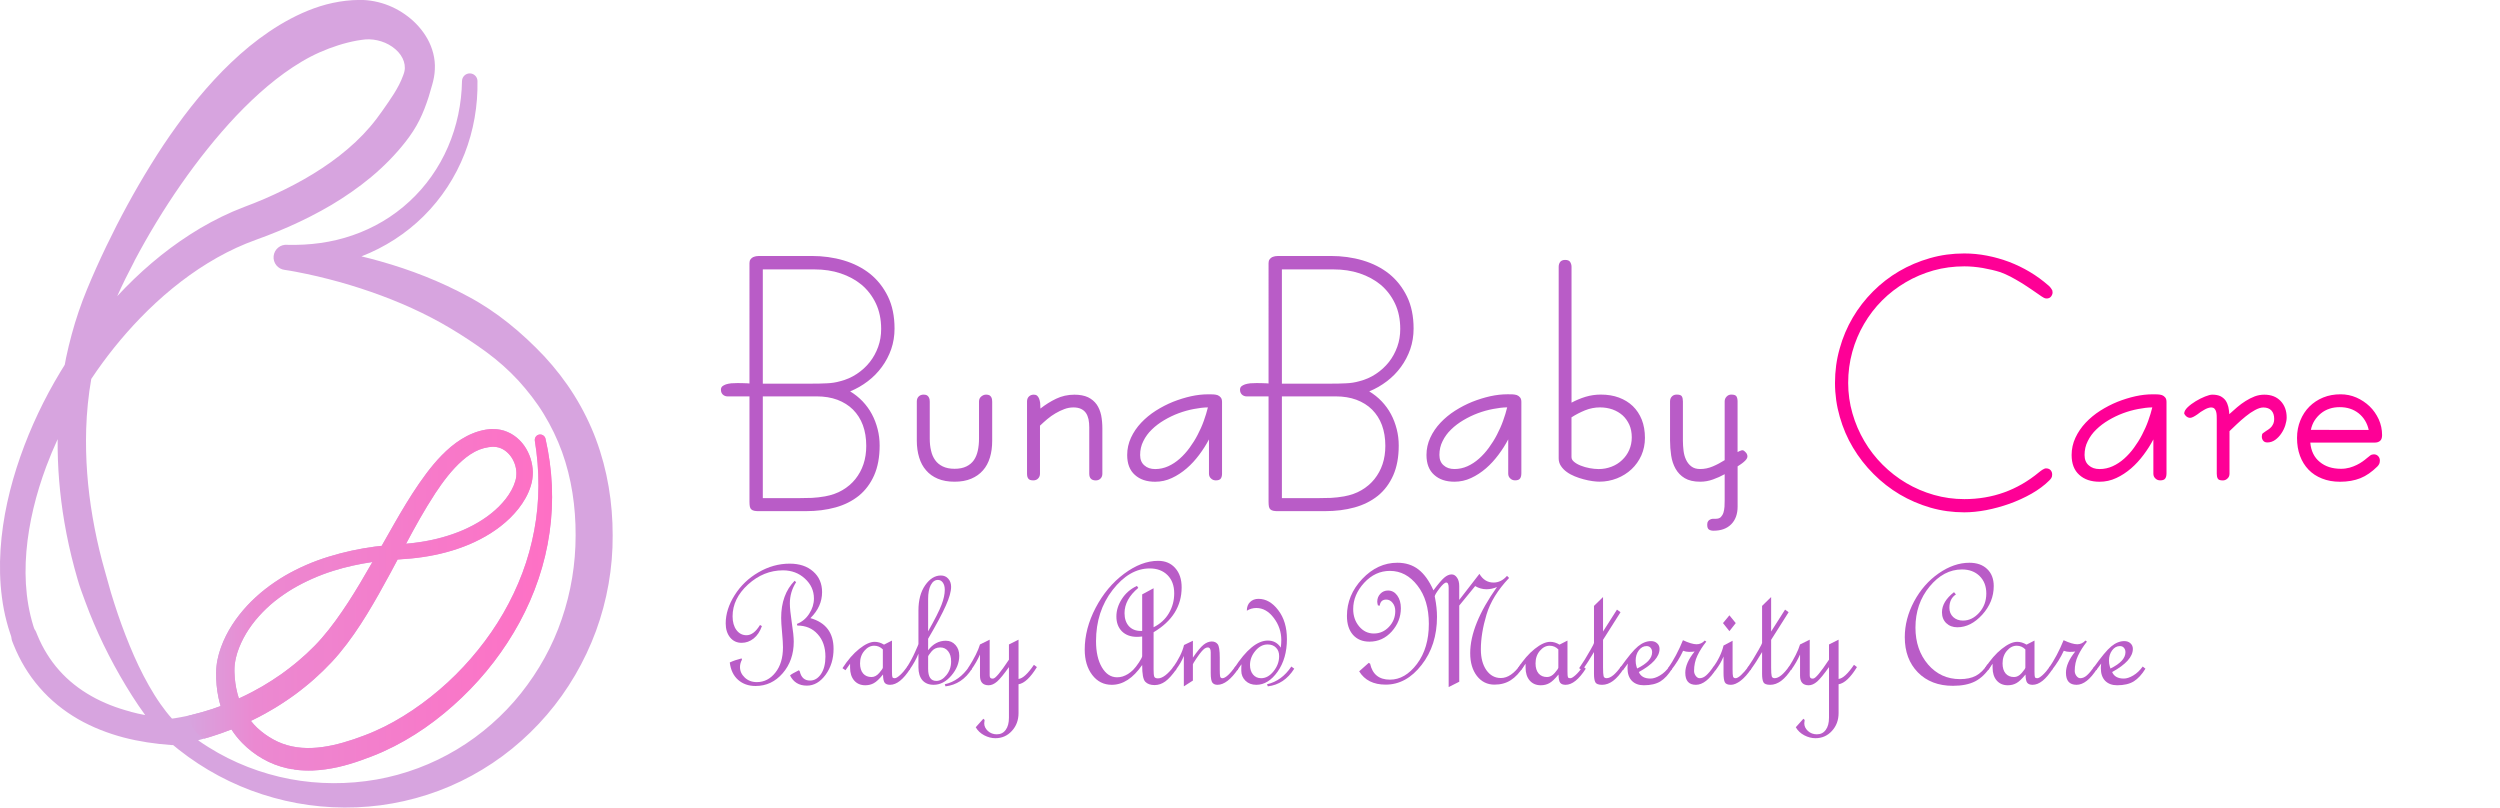 <?xml version="1.0" encoding="UTF-8" standalone="no"?>
<!-- Creator: CorelDRAW 2019 (64-Bit) -->

<svg
   xml:space="preserve"
   width="130"
   height="41.996"
   version="1.1"
   style="clip-rule:evenodd;fill-rule:evenodd;image-rendering:optimizeQuality;shape-rendering:geometricPrecision;text-rendering:geometricPrecision"
   viewBox="0 0 457.463 147.78"
   id="svg23"
   sodipodi:docname="logo-full.svg"
   inkscape:version="1.1.2 (b8e25be833, 2022-02-05)"
   xmlns:inkscape="http://www.inkscape.org/namespaces/inkscape"
   xmlns:sodipodi="http://sodipodi.sourceforge.net/DTD/sodipodi-0.dtd"
   xmlns="http://www.w3.org/2000/svg"
   xmlns:svg="http://www.w3.org/2000/svg"><sodipodi:namedview
   id="namedview25"
   pagecolor="#ffffff"
   bordercolor="#666666"
   borderopacity="1.0"
   inkscape:pageshadow="2"
   inkscape:pageopacity="0.0"
   inkscape:pagecheckerboard="0"
   inkscape:document-units="mm"
   showgrid="false"
   inkscape:zoom="2.8935493"
   inkscape:cx="182.30206"
   inkscape:cy="47.692293"
   inkscape:window-width="1366"
   inkscape:window-height="705"
   inkscape:window-x="-8"
   inkscape:window-y="-8"
   inkscape:window-maximized="1"
   inkscape:current-layer="text25"
   units="px" />
 <defs
   id="defs11">
  <style
   type="text/css"
   id="style2">
   <![CDATA[
    .fil0 {fill:#B95CC7;fill-rule:nonzero}
    .fil2 {fill:#D7A4DF;fill-rule:nonzero}
    .fil1 {fill:#FE0096;fill-rule:nonzero}
    .fil3 {fill:url(#id0)}
   ]]>
  </style>
  <linearGradient
   id="id0"
   gradientUnits="userSpaceOnUse"
   x1="102.69"
   y1="107.97"
   x2="34.51"
   y2="107.97">
   <stop
   offset="0"
   style="stop-opacity:1; stop-color:#FF6FC4"
   id="stop4" />
   <stop
   offset="0.82"
   style="stop-opacity:1; stop-color:#EB89D1"
   id="stop6" />
   <stop
   offset="1"
   style="stop-opacity:1; stop-color:#D7A4DF"
   id="stop8" />
  </linearGradient>
 </defs>
 <g
   id="Layer_x0020_1"
   inkscape:label="Layer 1"
   inkscape:groupmode="layer">
  <path
   class="fil0"
   d="m 138.903,93.535 c -0.34,0 -0.619,-0.018 -0.844,-0.061 -0.237,-0.043 -0.431,-0.134 -0.565,-0.249 -0.134,-0.115 -0.237,-0.279 -0.279,-0.504 -0.043,-0.219 -0.073,-0.516 -0.073,-0.874 V 72.536 h -3.995 c -0.358,0 -0.65,-0.121 -0.886,-0.34 -0.225,-0.225 -0.34,-0.504 -0.34,-0.874 0,-0.249 0.073,-0.455 0.237,-0.619 0.164,-0.146 0.401,-0.267 0.68,-0.37 0.279,-0.091 0.589,-0.146 0.959,-0.194 0.37,-0.03 0.753,-0.042 1.153,-0.042 0.279,0 0.589,0 0.905,0.012 0.31,0.018 0.607,0.018 0.886,0.03 0.03,0 0.091,0 0.164,0.012 0.073,0.018 0.146,0.018 0.194,0.018 h 0.043 V 48.137 c 0,-0.279 0.061,-0.504 0.194,-0.68 0.134,-0.176 0.279,-0.31 0.461,-0.401 0.176,-0.073 0.37,-0.134 0.577,-0.176 0.194,-0.03 0.37,-0.043 0.534,-0.043 h 9.598 c 2.082,0 4.037,0.267 5.883,0.813 1.833,0.546 3.442,1.36 4.82,2.453 1.372,1.111 2.453,2.483 3.266,4.14 0.813,1.669 1.214,3.624 1.214,5.883 0,1.33 -0.206,2.586 -0.607,3.758 -0.413,1.184 -0.99,2.277 -1.718,3.266 -0.722,0.99 -1.584,1.864 -2.574,2.617 -0.99,0.753 -2.058,1.372 -3.224,1.846 0.844,0.516 1.609,1.123 2.277,1.821 0.668,0.71 1.245,1.493 1.7,2.349 0.461,0.856 0.801,1.773 1.05,2.738 0.249,0.959 0.37,1.967 0.37,2.999 0,2.131 -0.34,3.946 -1.008,5.458 -0.668,1.506 -1.597,2.75 -2.793,3.728 -1.196,0.959 -2.629,1.688 -4.286,2.143 -1.657,0.461 -3.46,0.68 -5.409,0.68 h -8.56 z m 0.68,-20.999 v 18.613 h 6.623 c 0.771,0 1.554,-0.012 2.349,-0.043 0.801,-0.043 1.597,-0.134 2.41,-0.279 1.196,-0.219 2.264,-0.589 3.193,-1.141 0.929,-0.546 1.73,-1.226 2.368,-2.028 0.637,-0.801 1.141,-1.712 1.481,-2.738 0.34,-1.02 0.504,-2.143 0.504,-3.339 0,-1.402 -0.206,-2.659 -0.619,-3.788 -0.413,-1.111 -1.02,-2.052 -1.803,-2.841 -0.783,-0.783 -1.742,-1.372 -2.865,-1.803 -1.123,-0.413 -2.38,-0.619 -3.77,-0.619 h -9.865 z m 0,-23.245 v 20.908 h 9.076 c 0.874,0 1.742,-0.012 2.635,-0.061 0.874,-0.03 1.7,-0.164 2.453,-0.382 1.111,-0.279 2.113,-0.722 3.029,-1.33 0.917,-0.607 1.718,-1.33 2.38,-2.173 0.668,-0.844 1.166,-1.773 1.536,-2.793 0.37,-1.02 0.546,-2.113 0.546,-3.266 0,-1.761 -0.328,-3.315 -0.959,-4.656 -0.637,-1.348 -1.506,-2.483 -2.604,-3.418 -1.111,-0.917 -2.392,-1.609 -3.861,-2.101 -1.463,-0.486 -3.048,-0.722 -4.735,-0.722 h -9.507 z m 28.181,24.162 c 0,-0.382 0.121,-0.692 0.358,-0.917 0.237,-0.225 0.534,-0.328 0.886,-0.328 0.237,0 0.431,0.043 0.589,0.115 0.146,0.091 0.267,0.206 0.34,0.34 0.073,0.134 0.134,0.279 0.164,0.431 0.018,0.164 0.03,0.297 0.03,0.413 v 6.745 c 0,0.801 0.073,1.536 0.237,2.204 0.146,0.668 0.401,1.257 0.753,1.742 0.34,0.486 0.813,0.874 1.39,1.153 0.577,0.279 1.287,0.431 2.161,0.431 0.856,0 1.584,-0.146 2.161,-0.431 0.577,-0.279 1.038,-0.668 1.372,-1.153 0.34,-0.486 0.577,-1.081 0.722,-1.742 0.146,-0.668 0.219,-1.402 0.219,-2.204 v -6.799 c 0,-0.382 0.146,-0.692 0.431,-0.917 0.279,-0.225 0.565,-0.328 0.874,-0.328 0.237,0 0.431,0.043 0.589,0.115 0.146,0.091 0.267,0.206 0.34,0.34 0.073,0.134 0.121,0.279 0.146,0.431 0.012,0.164 0.03,0.297 0.03,0.413 v 7.158 c 0,1.111 -0.134,2.131 -0.413,3.048 -0.279,0.917 -0.692,1.7 -1.269,2.349 -0.577,0.668 -1.287,1.166 -2.161,1.536 -0.874,0.37 -1.876,0.546 -3.048,0.546 -1.166,0 -2.185,-0.176 -3.06,-0.546 -0.874,-0.37 -1.584,-0.874 -2.143,-1.536 -0.577,-0.65 -0.99,-1.433 -1.269,-2.349 -0.279,-0.917 -0.431,-1.937 -0.431,-3.048 v -7.218 z m 21.309,14.449 c -0.461,0 -0.753,-0.103 -0.905,-0.322 -0.164,-0.206 -0.237,-0.504 -0.237,-0.905 V 73.459 c 0,-0.382 0.121,-0.692 0.358,-0.917 0.237,-0.225 0.534,-0.328 0.886,-0.328 0.249,0 0.443,0.061 0.607,0.194 0.146,0.134 0.267,0.31 0.358,0.534 0.091,0.225 0.146,0.486 0.194,0.783 0.03,0.297 0.043,0.589 0.043,0.905 v 0.134 c 0.905,-0.71 1.864,-1.317 2.884,-1.803 1.02,-0.486 2.131,-0.741 3.339,-0.741 0.99,0 1.833,0.164 2.501,0.474 0.668,0.328 1.184,0.771 1.584,1.33 0.382,0.565 0.65,1.214 0.813,1.967 0.146,0.753 0.219,1.566 0.219,2.44 v 8.25 c 0,0.358 -0.103,0.65 -0.328,0.874 -0.219,0.237 -0.516,0.352 -0.874,0.352 -0.801,0 -1.196,-0.413 -1.196,-1.226 v -8.475 c 0,-0.534 -0.043,-1.02 -0.134,-1.481 -0.103,-0.443 -0.249,-0.826 -0.474,-1.153 -0.225,-0.328 -0.534,-0.577 -0.905,-0.753 -0.37,-0.176 -0.844,-0.267 -1.39,-0.267 -0.565,0 -1.123,0.103 -1.669,0.31 -0.546,0.206 -1.093,0.461 -1.609,0.771 -0.534,0.31 -1.038,0.668 -1.506,1.062 -0.474,0.401 -0.917,0.801 -1.329,1.196 v 8.785 c 0,0.358 -0.121,0.65 -0.34,0.874 -0.219,0.237 -0.516,0.352 -0.886,0.352 z m 34.543,-1.226 c 0,0.358 -0.073,0.65 -0.219,0.874 -0.164,0.237 -0.461,0.352 -0.917,0.352 -0.352,0 -0.65,-0.115 -0.886,-0.352 -0.249,-0.225 -0.37,-0.516 -0.37,-0.874 v -6.271 c -0.504,0.959 -1.093,1.894 -1.791,2.823 -0.698,0.929 -1.451,1.761 -2.295,2.483 -0.844,0.722 -1.742,1.317 -2.708,1.761 -0.977,0.461 -1.997,0.68 -3.06,0.68 -1.554,0 -2.78,-0.413 -3.709,-1.257 -0.929,-0.826 -1.402,-2.04 -1.402,-3.636 0,-1.111 0.237,-2.173 0.692,-3.163 0.461,-0.99 1.081,-1.906 1.864,-2.738 0.771,-0.813 1.657,-1.554 2.677,-2.204 1.008,-0.637 2.058,-1.184 3.151,-1.627 1.093,-0.431 2.192,-0.771 3.296,-1.02 1.093,-0.237 2.131,-0.352 3.09,-0.352 h 0.225 c 0.225,0 0.474,0 0.753,0.012 0.279,0.012 0.534,0.061 0.783,0.134 0.237,0.091 0.431,0.237 0.589,0.431 0.164,0.194 0.237,0.474 0.237,0.826 v 13.113 z m -12.245,-0.844 c 0.844,0 1.639,-0.176 2.398,-0.516 0.753,-0.34 1.451,-0.801 2.1,-1.378 0.65,-0.577 1.257,-1.245 1.803,-1.997 0.546,-0.753 1.05,-1.536 1.481,-2.38 0.431,-0.826 0.813,-1.669 1.123,-2.544 0.31,-0.856 0.559,-1.688 0.753,-2.471 -0.795,0.012 -1.657,0.115 -2.586,0.297 -0.929,0.176 -1.846,0.431 -2.768,0.771 -0.917,0.34 -1.803,0.771 -2.647,1.269 -0.844,0.504 -1.597,1.062 -2.246,1.7 -0.668,0.637 -1.184,1.348 -1.566,2.131 -0.401,0.783 -0.589,1.627 -0.589,2.544 0,0.814 0.249,1.451 0.771,1.894 0.504,0.461 1.166,0.68 1.979,0.68 z m 22.517,7.704 c -0.34,0 -0.619,-0.018 -0.844,-0.061 -0.237,-0.043 -0.431,-0.134 -0.565,-0.249 -0.134,-0.115 -0.237,-0.279 -0.279,-0.504 -0.043,-0.219 -0.073,-0.516 -0.073,-0.874 V 72.536 h -3.995 c -0.352,0 -0.65,-0.121 -0.886,-0.34 -0.219,-0.225 -0.34,-0.504 -0.34,-0.874 0,-0.249 0.073,-0.455 0.237,-0.619 0.164,-0.146 0.401,-0.267 0.68,-0.37 0.279,-0.091 0.589,-0.146 0.959,-0.194 0.37,-0.03 0.753,-0.042 1.153,-0.042 0.279,0 0.589,0 0.905,0.012 0.31,0.018 0.607,0.018 0.886,0.03 0.03,0 0.091,0 0.164,0.012 0.073,0.018 0.146,0.018 0.194,0.018 h 0.043 V 48.137 c 0,-0.279 0.061,-0.504 0.194,-0.68 0.134,-0.176 0.279,-0.31 0.455,-0.401 0.176,-0.073 0.37,-0.134 0.577,-0.176 0.194,-0.03 0.37,-0.043 0.534,-0.043 h 9.598 c 2.082,0 4.037,0.267 5.883,0.813 1.833,0.546 3.448,1.36 4.82,2.453 1.372,1.111 2.453,2.483 3.266,4.14 0.813,1.669 1.214,3.624 1.214,5.883 0,1.33 -0.206,2.586 -0.607,3.758 -0.413,1.184 -0.99,2.277 -1.712,3.266 -0.722,0.99 -1.584,1.864 -2.574,2.617 -0.99,0.753 -2.052,1.372 -3.224,1.846 0.844,0.516 1.609,1.123 2.277,1.821 0.668,0.71 1.245,1.493 1.7,2.349 0.461,0.856 0.801,1.773 1.05,2.738 0.249,0.959 0.37,1.967 0.37,2.999 0,2.131 -0.34,3.946 -1.008,5.458 -0.668,1.506 -1.597,2.75 -2.793,3.728 -1.196,0.959 -2.635,1.688 -4.286,2.143 -1.657,0.461 -3.46,0.68 -5.409,0.68 h -8.56 z m 0.68,-20.999 v 18.613 h 6.623 c 0.771,0 1.554,-0.012 2.349,-0.043 0.795,-0.043 1.597,-0.134 2.41,-0.279 1.196,-0.219 2.264,-0.589 3.193,-1.141 0.929,-0.546 1.73,-1.226 2.368,-2.028 0.637,-0.801 1.141,-1.712 1.481,-2.738 0.34,-1.02 0.504,-2.143 0.504,-3.339 0,-1.402 -0.206,-2.659 -0.619,-3.788 -0.413,-1.111 -1.02,-2.052 -1.803,-2.841 -0.783,-0.783 -1.742,-1.372 -2.871,-1.803 -1.123,-0.413 -2.38,-0.619 -3.77,-0.619 h -9.865 z m 0,-23.245 v 20.908 h 9.082 c 0.874,0 1.742,-0.012 2.629,-0.061 0.874,-0.03 1.7,-0.164 2.453,-0.382 1.111,-0.279 2.113,-0.722 3.029,-1.33 0.917,-0.607 1.712,-1.33 2.38,-2.173 0.668,-0.844 1.166,-1.773 1.536,-2.793 0.37,-1.02 0.546,-2.113 0.546,-3.266 0,-1.761 -0.322,-3.315 -0.959,-4.656 -0.637,-1.348 -1.506,-2.483 -2.604,-3.418 -1.111,-0.917 -2.398,-1.609 -3.861,-2.101 -1.463,-0.486 -3.048,-0.722 -4.729,-0.722 h -9.507 z m 43.813,37.378 c 0,0.358 -0.073,0.65 -0.225,0.874 -0.164,0.237 -0.461,0.352 -0.917,0.352 -0.358,0 -0.65,-0.115 -0.886,-0.352 -0.249,-0.225 -0.37,-0.516 -0.37,-0.874 V 80.398 c -0.504,0.959 -1.093,1.894 -1.791,2.823 -0.698,0.929 -1.451,1.761 -2.289,2.483 -0.844,0.722 -1.742,1.317 -2.708,1.761 -0.977,0.461 -1.997,0.68 -3.06,0.68 -1.554,0 -2.78,-0.413 -3.709,-1.257 -0.929,-0.826 -1.402,-2.04 -1.402,-3.636 0,-1.111 0.237,-2.173 0.698,-3.163 0.455,-0.99 1.081,-1.906 1.864,-2.738 0.771,-0.813 1.657,-1.554 2.677,-2.204 1.008,-0.637 2.052,-1.184 3.151,-1.627 1.093,-0.431 2.185,-0.771 3.296,-1.02 1.093,-0.237 2.131,-0.352 3.09,-0.352 h 0.225 c 0.219,0 0.474,0 0.753,0.012 0.279,0.012 0.534,0.061 0.783,0.134 0.237,0.091 0.431,0.237 0.589,0.431 0.164,0.194 0.237,0.474 0.237,0.826 V 86.663 Z M 266.135,85.825 c 0.844,0 1.639,-0.176 2.398,-0.516 0.753,-0.34 1.451,-0.801 2.1,-1.378 0.65,-0.577 1.257,-1.245 1.803,-1.997 0.546,-0.753 1.05,-1.536 1.481,-2.38 0.431,-0.826 0.813,-1.669 1.123,-2.544 0.31,-0.856 0.565,-1.688 0.753,-2.471 -0.801,0.012 -1.657,0.115 -2.586,0.297 -0.929,0.176 -1.846,0.431 -2.768,0.771 -0.917,0.34 -1.803,0.771 -2.647,1.269 -0.844,0.504 -1.597,1.062 -2.246,1.7 -0.668,0.637 -1.184,1.348 -1.566,2.131 -0.401,0.783 -0.589,1.627 -0.589,2.544 0,0.814 0.249,1.451 0.771,1.894 0.504,0.461 1.166,0.68 1.979,0.68 z m 21.424,-2.234 c -0.012,0.34 0.134,0.637 0.461,0.905 0.328,0.279 0.741,0.516 1.245,0.71 0.486,0.194 1.038,0.358 1.627,0.461 0.577,0.103 1.123,0.164 1.639,0.164 0.826,0 1.615,-0.146 2.349,-0.431 0.741,-0.279 1.39,-0.692 1.937,-1.214 0.546,-0.516 0.99,-1.123 1.299,-1.833 0.31,-0.698 0.474,-1.481 0.474,-2.319 0,-0.856 -0.146,-1.627 -0.443,-2.307 -0.31,-0.668 -0.71,-1.245 -1.226,-1.718 -0.516,-0.455 -1.141,-0.826 -1.833,-1.081 -0.71,-0.249 -1.481,-0.382 -2.307,-0.382 -0.929,0 -1.846,0.176 -2.738,0.534 -0.905,0.37 -1.73,0.801 -2.483,1.287 v 7.23 z m 0,-9.908 c 0.813,-0.443 1.688,-0.801 2.586,-1.081 0.905,-0.267 1.833,-0.401 2.78,-0.401 1.214,0 2.319,0.176 3.315,0.546 0.99,0.37 1.833,0.886 2.544,1.566 0.698,0.68 1.245,1.506 1.639,2.483 0.382,0.977 0.577,2.088 0.577,3.327 0,1.153 -0.225,2.216 -0.65,3.193 -0.443,0.99 -1.05,1.833 -1.803,2.544 -0.771,0.722 -1.657,1.269 -2.659,1.669 -1.02,0.401 -2.088,0.607 -3.211,0.607 -0.358,0 -0.783,-0.03 -1.287,-0.103 -0.516,-0.073 -1.05,-0.176 -1.597,-0.328 -0.546,-0.134 -1.093,-0.328 -1.639,-0.546 -0.546,-0.225 -1.038,-0.486 -1.463,-0.801 -0.431,-0.31 -0.783,-0.668 -1.062,-1.093 -0.279,-0.413 -0.413,-0.874 -0.413,-1.39 V 48.817 c 0,-0.37 0.103,-0.68 0.297,-0.917 0.194,-0.219 0.486,-0.34 0.886,-0.34 0.461,0 0.771,0.134 0.929,0.401 0.164,0.279 0.237,0.565 0.237,0.856 v 24.854 z m 28.023,13.089 c -0.668,0.37 -1.372,0.692 -2.131,0.959 -0.771,0.279 -1.554,0.413 -2.349,0.413 -1.166,0 -2.113,-0.225 -2.823,-0.65 -0.722,-0.431 -1.269,-1.008 -1.669,-1.712 -0.401,-0.71 -0.68,-1.524 -0.813,-2.428 -0.134,-0.905 -0.206,-1.821 -0.206,-2.75 v -7.158 c 0,-0.382 0.121,-0.692 0.358,-0.917 0.219,-0.225 0.516,-0.328 0.874,-0.328 0.486,0 0.801,0.103 0.929,0.328 0.134,0.225 0.194,0.534 0.194,0.917 v 7.218 c 0,0.589 0.043,1.196 0.115,1.803 0.073,0.607 0.225,1.166 0.461,1.657 0.225,0.486 0.546,0.905 0.959,1.214 0.413,0.328 0.959,0.486 1.627,0.486 0.801,0 1.566,-0.164 2.319,-0.486 0.741,-0.31 1.463,-0.698 2.161,-1.141 v -10.752 c 0,-0.34 0.115,-0.619 0.352,-0.874 0.237,-0.249 0.516,-0.37 0.856,-0.37 0.486,0 0.801,0.103 0.947,0.328 0.134,0.225 0.206,0.534 0.206,0.917 v 9.27 c 0.134,-0.073 0.267,-0.134 0.401,-0.194 0.134,-0.061 0.249,-0.103 0.382,-0.134 0.043,-0.012 0.085,-0.012 0.164,0 0.073,0.012 0.115,0.03 0.146,0.043 0.164,0.103 0.328,0.249 0.486,0.443 0.146,0.194 0.225,0.413 0.225,0.65 0,0.164 -0.061,0.328 -0.176,0.486 -0.115,0.164 -0.267,0.328 -0.455,0.486 -0.194,0.164 -0.382,0.328 -0.589,0.455 -0.225,0.146 -0.413,0.279 -0.577,0.382 v 7.376 c 0,1.372 -0.401,2.453 -1.184,3.236 -0.783,0.783 -1.864,1.166 -3.224,1.166 -0.34,0 -0.619,-0.073 -0.826,-0.206 -0.225,-0.146 -0.328,-0.443 -0.328,-0.886 0,-0.249 0.043,-0.461 0.146,-0.607 0.091,-0.164 0.206,-0.267 0.37,-0.34 0.146,-0.073 0.31,-0.134 0.504,-0.146 0.176,-0.018 0.34,-0.018 0.486,0 h 0.073 c 0.401,0 0.692,-0.103 0.917,-0.31 0.206,-0.225 0.37,-0.486 0.474,-0.814 0.103,-0.34 0.164,-0.698 0.194,-1.093 0.012,-0.401 0.03,-0.783 0.03,-1.141 v -4.82 z"
   id="path14"
   style="stroke-width:0.607" />
  <path
   class="fil1"
   d="m 375.598,53.467 c 0,0.279 -0.091,0.534 -0.279,0.783 -0.194,0.249 -0.474,0.37 -0.813,0.37 -0.194,0 -0.358,-0.042 -0.516,-0.134 -0.164,-0.085 -0.297,-0.176 -0.413,-0.249 -0.546,-0.37 -1.141,-0.783 -1.761,-1.214 -0.637,-0.431 -1.269,-0.856 -1.937,-1.269 -0.668,-0.401 -1.317,-0.783 -1.967,-1.123 -0.668,-0.34 -1.287,-0.619 -1.864,-0.826 -0.99,-0.31 -2.07,-0.565 -3.236,-0.771 -1.166,-0.194 -2.277,-0.297 -3.357,-0.297 -1.967,0 -3.861,0.249 -5.664,0.753 -1.803,0.516 -3.491,1.226 -5.075,2.161 -1.584,0.929 -3.029,2.04 -4.316,3.327 -1.287,1.287 -2.398,2.738 -3.315,4.316 -0.929,1.585 -1.639,3.284 -2.143,5.1 -0.504,1.821 -0.753,3.709 -0.753,5.676 0,1.924 0.267,3.788 0.783,5.573 0.516,1.803 1.244,3.491 2.173,5.069 0.929,1.585 2.04,3.017 3.339,4.316 1.299,1.299 2.738,2.422 4.316,3.357 1.584,0.929 3.266,1.657 5.075,2.173 1.803,0.516 3.667,0.771 5.573,0.771 5.16,0 9.713,-1.639 13.659,-4.911 0.061,-0.043 0.146,-0.115 0.249,-0.194 0.103,-0.073 0.206,-0.164 0.328,-0.237 0.121,-0.073 0.237,-0.134 0.358,-0.194 0.115,-0.061 0.237,-0.091 0.34,-0.091 0.382,0 0.668,0.121 0.856,0.34 0.194,0.225 0.279,0.486 0.279,0.801 0,0.279 -0.061,0.486 -0.164,0.637 -0.103,0.164 -0.237,0.31 -0.37,0.443 -0.886,0.874 -1.967,1.688 -3.236,2.41 -1.269,0.722 -2.617,1.33 -4.037,1.846 -1.421,0.504 -2.841,0.886 -4.274,1.166 -1.433,0.267 -2.762,0.401 -3.995,0.401 -2.143,0 -4.201,-0.279 -6.198,-0.856 -1.997,-0.577 -3.873,-1.39 -5.622,-2.422 -1.742,-1.038 -3.339,-2.277 -4.79,-3.74 -1.463,-1.463 -2.708,-3.06 -3.758,-4.82 -1.05,-1.742 -1.846,-3.624 -2.422,-5.634 -0.577,-1.997 -0.874,-4.067 -0.874,-6.211 0,-2.173 0.279,-4.262 0.856,-6.283 0.559,-2.028 1.36,-3.904 2.392,-5.664 1.02,-1.742 2.264,-3.339 3.709,-4.79 1.433,-1.433 3.029,-2.677 4.778,-3.697 1.742,-1.02 3.624,-1.821 5.646,-2.398 2.009,-0.577 4.098,-0.856 6.271,-0.856 1.372,0 2.762,0.134 4.152,0.401 1.372,0.267 2.738,0.65 4.049,1.141 1.317,0.504 2.574,1.111 3.788,1.833 1.214,0.722 2.349,1.554 3.4,2.471 l -0.03,-0.03 c 0.328,0.267 0.589,0.607 0.783,1.02 v 0.249 z m 20.835,33.208 c 0,0.358 -0.073,0.65 -0.225,0.874 -0.164,0.237 -0.455,0.352 -0.917,0.352 -0.358,0 -0.65,-0.115 -0.886,-0.352 -0.249,-0.225 -0.37,-0.516 -0.37,-0.874 v -6.271 c -0.504,0.959 -1.093,1.894 -1.791,2.823 -0.692,0.929 -1.451,1.761 -2.289,2.483 -0.844,0.722 -1.742,1.317 -2.708,1.761 -0.977,0.461 -1.997,0.68 -3.06,0.68 -1.554,0 -2.78,-0.413 -3.709,-1.257 -0.929,-0.826 -1.402,-2.04 -1.402,-3.636 0,-1.111 0.237,-2.173 0.698,-3.163 0.461,-0.99 1.081,-1.906 1.864,-2.738 0.771,-0.813 1.657,-1.554 2.677,-2.204 1.008,-0.637 2.058,-1.184 3.151,-1.627 1.093,-0.431 2.185,-0.771 3.296,-1.02 1.093,-0.237 2.131,-0.352 3.09,-0.352 h 0.225 c 0.225,0 0.474,0 0.753,0.012 0.279,0.012 0.534,0.061 0.783,0.134 0.237,0.091 0.431,0.237 0.589,0.431 0.164,0.194 0.237,0.474 0.237,0.826 v 13.113 z m -12.245,-0.844 c 0.844,0 1.639,-0.176 2.392,-0.516 0.753,-0.34 1.451,-0.801 2.1,-1.378 0.65,-0.577 1.257,-1.245 1.803,-1.997 0.546,-0.753 1.05,-1.536 1.481,-2.38 0.431,-0.826 0.813,-1.669 1.123,-2.544 0.31,-0.856 0.565,-1.688 0.753,-2.471 -0.801,0.012 -1.657,0.115 -2.586,0.297 -0.929,0.176 -1.846,0.431 -2.762,0.771 -0.917,0.34 -1.803,0.771 -2.647,1.269 -0.844,0.504 -1.597,1.062 -2.246,1.7 -0.668,0.637 -1.184,1.348 -1.566,2.131 -0.401,0.783 -0.589,1.627 -0.589,2.544 0,0.814 0.249,1.451 0.771,1.894 0.504,0.461 1.166,0.68 1.979,0.68 z m 20.477,-11.28 c -0.206,0 -0.413,0.043 -0.637,0.115 -0.225,0.073 -0.443,0.176 -0.668,0.31 -0.237,0.134 -0.461,0.267 -0.668,0.401 -0.225,0.146 -0.413,0.297 -0.577,0.431 -0.279,0.194 -0.546,0.358 -0.771,0.474 -0.237,0.121 -0.431,0.176 -0.577,0.176 -0.249,0 -0.486,-0.091 -0.68,-0.249 -0.194,-0.164 -0.34,-0.34 -0.413,-0.534 0,-0.352 0.206,-0.741 0.619,-1.141 0.413,-0.401 0.917,-0.771 1.493,-1.123 0.577,-0.34 1.141,-0.637 1.712,-0.856 0.565,-0.225 1.008,-0.34 1.317,-0.34 0.619,0 1.123,0.103 1.524,0.297 0.382,0.206 0.698,0.474 0.929,0.801 0.225,0.34 0.382,0.722 0.486,1.153 0.091,0.431 0.146,0.874 0.176,1.317 0.443,-0.401 0.917,-0.826 1.421,-1.257 0.504,-0.431 1.02,-0.813 1.566,-1.153 0.546,-0.34 1.093,-0.619 1.669,-0.844 0.565,-0.206 1.141,-0.31 1.742,-0.31 1.257,0 2.246,0.382 2.987,1.153 0.741,0.783 1.111,1.791 1.111,3.017 0,0.431 -0.091,0.905 -0.249,1.421 -0.164,0.534 -0.413,1.038 -0.722,1.493 -0.31,0.474 -0.698,0.874 -1.123,1.184 -0.431,0.31 -0.917,0.474 -1.433,0.474 -0.34,0 -0.607,-0.103 -0.771,-0.328 -0.164,-0.206 -0.249,-0.455 -0.249,-0.753 0,-0.279 0.061,-0.486 0.176,-0.589 0.115,-0.103 0.267,-0.206 0.461,-0.328 l 0.249,-0.176 -0.03,0.03 c 0.134,-0.091 0.297,-0.194 0.461,-0.31 0.164,-0.115 0.31,-0.267 0.461,-0.431 0.134,-0.164 0.249,-0.37 0.352,-0.607 0.091,-0.237 0.134,-0.504 0.134,-0.813 0,-0.65 -0.164,-1.166 -0.504,-1.536 -0.34,-0.37 -0.844,-0.559 -1.481,-0.559 -0.443,0 -0.947,0.164 -1.524,0.474 -0.577,0.31 -1.141,0.692 -1.7,1.153 -0.577,0.461 -1.123,0.947 -1.639,1.433 -0.534,0.486 -0.977,0.917 -1.329,1.269 v 7.795 c 0,0.358 -0.121,0.65 -0.37,0.874 -0.249,0.237 -0.534,0.352 -0.856,0.352 -0.504,0 -0.813,-0.115 -0.929,-0.352 -0.121,-0.225 -0.176,-0.516 -0.176,-0.874 v -9.877 c 0,-0.237 0,-0.486 -0.012,-0.753 -0.012,-0.267 -0.043,-0.504 -0.103,-0.722 -0.061,-0.225 -0.164,-0.401 -0.297,-0.546 -0.134,-0.146 -0.322,-0.219 -0.565,-0.219 z m 28.776,4.122 c -0.279,-1.269 -0.905,-2.295 -1.846,-3.048 -0.959,-0.753 -2.1,-1.123 -3.448,-1.123 -0.668,0 -1.287,0.085 -1.864,0.279 -0.589,0.194 -1.111,0.474 -1.566,0.844 -0.461,0.37 -0.856,0.813 -1.184,1.317 -0.328,0.516 -0.546,1.081 -0.68,1.718 z m -10.691,2.319 c 0.134,1.524 0.71,2.708 1.73,3.533 1.008,0.844 2.307,1.257 3.891,1.257 0.565,0 1.081,-0.073 1.566,-0.206 0.486,-0.134 0.917,-0.31 1.317,-0.504 0.401,-0.194 0.741,-0.401 1.05,-0.619 0.31,-0.219 0.565,-0.413 0.783,-0.607 0.237,-0.206 0.455,-0.382 0.65,-0.516 0.194,-0.134 0.413,-0.194 0.65,-0.194 0.31,0 0.565,0.103 0.783,0.328 0.206,0.225 0.31,0.486 0.31,0.801 0,0.237 -0.043,0.443 -0.115,0.619 -0.091,0.176 -0.206,0.34 -0.34,0.474 -1.008,0.99 -2.04,1.718 -3.108,2.143 -1.081,0.431 -2.319,0.65 -3.727,0.65 -1.226,0 -2.319,-0.194 -3.296,-0.589 -0.977,-0.382 -1.803,-0.929 -2.471,-1.627 -0.668,-0.698 -1.184,-1.524 -1.554,-2.513 -0.37,-0.99 -0.546,-2.082 -0.546,-3.284 0,-1.166 0.206,-2.234 0.607,-3.211 0.401,-0.977 0.947,-1.821 1.657,-2.532 0.698,-0.692 1.536,-1.257 2.513,-1.657 0.977,-0.401 2.04,-0.589 3.193,-0.589 1.008,0 1.967,0.194 2.884,0.589 0.917,0.401 1.73,0.947 2.422,1.609 0.698,0.668 1.244,1.463 1.669,2.368 0.413,0.917 0.619,1.876 0.619,2.896 0,0.486 -0.115,0.844 -0.358,1.05 -0.249,0.225 -0.589,0.328 -1.05,0.328 h -11.741 z"
   id="path16"
   style="stroke-width:0.607" />
  <path
   class="fil2"
   d="m 23.88,130.22 c -2.52,-0.66 -4.94,-1.59 -7.16,-2.85 -2.21,-1.25 -4.22,-2.82 -5.88,-4.7 -0.84,-0.94 -1.59,-1.95 -2.25,-3.02 -0.67,-1.07 -1.24,-2.2 -1.73,-3.38 -0.06,-0.15 -0.13,-0.29 -0.18,-0.44 -0.06,-0.15 -0.11,-0.3 -0.2,-0.44 -0.09,-0.13 -0.19,-0.27 -0.24,-0.42 l -0.15,-0.46 c -0.18,-0.62 -0.37,-1.24 -0.51,-1.87 -0.3,-1.26 -0.52,-2.54 -0.67,-3.84 -0.3,-2.6 -0.3,-5.25 -0.08,-7.89 0.45,-5.29 1.77,-10.55 3.65,-15.59 0.63,-1.68 1.32,-3.33 2.07,-4.96 -0.05,5.09 0.38,10.18 1.23,15.18 0.48,2.83 1.1,5.63 1.84,8.4 0.18,0.69 0.38,1.38 0.58,2.07 l 0.31,1.03 c 0.11,0.34 0.23,0.68 0.35,1.02 0.49,1.34 0.97,2.69 1.5,4.02 2.11,5.32 4.74,10.4 7.81,15.24 0.76,1.19 1.56,2.38 2.4,3.53 -0.91,-0.17 -1.8,-0.37 -2.68,-0.61 z m 0.71,-82.46 c 2.56,-4.83 5.4,-9.52 8.51,-13.99 3.11,-4.46 6.48,-8.71 10.14,-12.59 3.67,-3.85 7.65,-7.34 11.98,-9.91 2.16,-1.29 4.42,-2.27 6.69,-2.99 1.14,-0.36 2.28,-0.65 3.44,-0.86 0.29,-0.04 0.58,-0.09 0.87,-0.13 0.25,-0.04 0.45,-0.07 0.68,-0.08 0.45,-0.03 0.93,-0.02 1.41,0.04 0.96,0.12 1.95,0.42 2.83,0.91 0.88,0.49 1.65,1.15 2.17,1.9 0.52,0.76 0.79,1.58 0.77,2.4 -0.01,0.21 -0.03,0.41 -0.08,0.62 -0.05,0.22 -0.1,0.37 -0.22,0.7 -0.21,0.59 -0.47,1.16 -0.75,1.72 -0.57,1.11 -1.25,2.17 -1.96,3.19 -0.7,1.03 -1.42,2.05 -2.17,3.05 -1.52,2 -3.3,3.85 -5.27,5.52 -3.93,3.36 -8.54,6.06 -13.39,8.3 -0.61,0.28 -1.22,0.55 -1.83,0.82 l -1.86,0.77 -1.89,0.73 c -0.7,0.27 -1.39,0.55 -2.07,0.84 -2.73,1.19 -5.34,2.6 -7.81,4.19 -4.95,3.18 -9.37,7.02 -13.31,11.26 -0.01,0.01 -0.02,0.03 -0.03,0.04 0.98,-2.18 2.05,-4.34 3.17,-6.46 z m 18.31,74.85 c 0.01,-0.14 -0.01,-0.29 0.01,-0.44 l 0.03,-0.45 c 0.01,-0.15 0.04,-0.3 0.06,-0.45 0.03,-0.3 0.12,-0.61 0.17,-0.91 0.08,-0.3 0.15,-0.61 0.25,-0.91 0.78,-2.42 2.18,-4.71 3.94,-6.67 0.88,-0.98 1.85,-1.91 2.89,-2.75 1.05,-0.83 2.15,-1.59 3.3,-2.28 2.32,-1.36 4.81,-2.46 7.4,-3.28 2.34,-0.74 4.75,-1.26 7.2,-1.62 l -0.14,0.24 c -1.39,2.43 -2.79,4.82 -4.29,7.13 -1.5,2.3 -3.08,4.53 -4.83,6.54 -0.87,1.01 -1.79,1.92 -2.78,2.85 -0.99,0.9 -2,1.78 -3.07,2.59 -0.52,0.42 -1.07,0.8 -1.61,1.2 -0.55,0.38 -1.1,0.76 -1.67,1.12 -1.13,0.73 -2.28,1.41 -3.47,2.03 -0.85,0.45 -1.71,0.87 -2.58,1.27 -0.1,-0.31 -0.2,-0.63 -0.28,-0.96 -0.32,-1.22 -0.49,-2.5 -0.53,-3.8 -0.01,-0.17 -0.01,-0.31 -0.01,-0.46 z M 79.56,90.39 c 1.5,-2.27 3.13,-4.45 5.06,-6.14 0.96,-0.84 2,-1.55 3.1,-1.98 0.55,-0.21 1.11,-0.36 1.68,-0.45 0.14,-0.03 0.28,-0.04 0.43,-0.05 l 0.21,-0.02 c 0.07,0 0.12,0 0.18,0 0.24,-0.01 0.48,0.01 0.71,0.06 0.93,0.16 1.82,0.75 2.47,1.6 0.65,0.85 1.06,1.95 1.09,3.04 0.01,0.27 -0.01,0.55 -0.03,0.81 -0.04,0.27 -0.09,0.52 -0.18,0.8 -0.16,0.55 -0.4,1.11 -0.7,1.65 -0.29,0.54 -0.64,1.06 -1.03,1.56 -0.39,0.5 -0.82,0.97 -1.27,1.43 -1.84,1.81 -4.12,3.23 -6.56,4.29 -2.45,1.05 -5.07,1.76 -7.75,2.17 -0.89,0.14 -1.77,0.24 -2.67,0.32 1.67,-3.13 3.37,-6.21 5.27,-9.11 z m 29.51,-9.97 c -1.06,-2.82 -2.4,-5.53 -3.99,-8.08 -1.59,-2.55 -3.44,-4.93 -5.46,-7.12 -4.09,-4.33 -8.7,-8.17 -13.88,-10.93 -5.15,-2.8 -10.58,-4.91 -16.12,-6.47 -1.16,-0.33 -2.32,-0.63 -3.48,-0.91 4.25,-1.65 8.16,-4.16 11.39,-7.37 3.27,-3.24 5.82,-7.16 7.48,-11.41 1.67,-4.25 2.44,-8.81 2.36,-13.31 -0.01,-0.76 -0.63,-1.38 -1.39,-1.39 -0.78,-0.01 -1.42,0.61 -1.44,1.39 -0.07,4.16 -0.93,8.29 -2.57,12.07 -1.63,3.78 -4.04,7.2 -7.04,9.96 -2.99,2.78 -6.56,4.88 -10.4,6.2 -3.81,1.33 -7.87,1.85 -11.92,1.75 h -0.02 c -1.26,-0.13 -2.38,0.79 -2.52,2.05 -0.13,1.27 0.78,2.4 2.05,2.54 l 0.07,0.01 h 0.01 l 0.95,0.15 0.99,0.18 c 0.66,0.12 1.33,0.25 1.99,0.4 1.33,0.28 2.65,0.59 3.96,0.93 2.62,0.67 5.22,1.45 7.77,2.34 5.1,1.77 10.02,3.96 14.57,6.68 2.28,1.36 4.47,2.81 6.58,4.35 2.11,1.55 4.07,3.29 5.83,5.19 1.74,1.92 3.34,3.96 4.67,6.15 1.34,2.19 2.46,4.52 3.34,6.93 1.74,4.84 2.5,10.03 2.48,15.26 0,5.21 -0.84,10.39 -2.53,15.3 -1.66,4.92 -4.23,9.53 -7.48,13.61 -1.62,2.04 -3.44,3.93 -5.4,5.65 -1.97,1.72 -4.08,3.28 -6.33,4.62 -4.49,2.7 -9.49,4.58 -14.7,5.5 -5.21,0.91 -10.62,0.9 -15.86,-0.09 -5.23,-1 -10.31,-2.96 -14.85,-5.81 -0.66,-0.41 -1.3,-0.83 -1.93,-1.28 1.42,-0.37 2.81,-0.79 4.19,-1.28 0.64,-0.22 1.28,-0.46 1.91,-0.71 0.57,0.89 1.24,1.72 1.98,2.48 1.12,1.14 2.38,2.11 3.75,2.89 1.38,0.8 2.91,1.38 4.47,1.73 1.56,0.36 3.15,0.46 4.7,0.41 1.55,-0.06 3.07,-0.29 4.54,-0.61 1.46,-0.33 2.89,-0.76 4.27,-1.25 0.69,-0.24 1.37,-0.5 2.05,-0.76 l 1.01,-0.41 c 0.34,-0.15 0.68,-0.28 1.02,-0.44 5.39,-2.43 10.18,-5.87 14.37,-9.88 4.2,-4.01 7.78,-8.66 10.55,-13.76 2.77,-5.1 4.68,-10.68 5.49,-16.42 0.83,-5.73 0.54,-11.6 -0.74,-17.18 -0.12,-0.5 -0.61,-0.84 -1.13,-0.76 -0.49,0.08 -0.83,0.5 -0.83,0.98 0,0.05 0,0.11 0.01,0.16 0.89,5.44 0.91,10.99 -0.1,16.35 -0.5,2.68 -1.22,5.31 -2.18,7.85 -0.96,2.55 -2.14,5.01 -3.49,7.36 -1.36,2.35 -2.91,4.6 -4.62,6.71 -1.71,2.12 -3.56,4.11 -5.56,5.95 -2,1.84 -4.13,3.53 -6.37,5.04 -2.24,1.51 -4.59,2.85 -7.03,3.91 -0.3,0.14 -0.61,0.26 -0.92,0.39 l -0.95,0.37 c -0.64,0.24 -1.27,0.47 -1.91,0.69 -1.27,0.43 -2.55,0.8 -3.83,1.08 -2.55,0.56 -5.11,0.73 -7.48,0.22 -1.19,-0.25 -2.32,-0.67 -3.38,-1.25 -1.08,-0.59 -2.09,-1.31 -2.97,-2.14 -0.42,-0.4 -0.81,-0.82 -1.16,-1.27 0.87,-0.41 1.72,-0.86 2.57,-1.32 1.29,-0.71 2.55,-1.47 3.77,-2.3 0.62,-0.4 1.21,-0.83 1.81,-1.26 0.58,-0.44 1.18,-0.88 1.74,-1.35 1.15,-0.91 2.24,-1.9 3.3,-2.92 1.04,-1.02 2.1,-2.11 3.03,-3.25 1.89,-2.27 3.52,-4.68 5.02,-7.13 1.5,-2.45 2.88,-4.94 4.23,-7.43 0.46,-0.86 0.92,-1.72 1.38,-2.58 l 0.3,-0.02 c 1.43,-0.09 2.88,-0.21 4.32,-0.43 2.87,-0.42 5.73,-1.16 8.45,-2.3 2.71,-1.15 5.31,-2.71 7.49,-4.83 0.54,-0.53 1.06,-1.1 1.54,-1.71 0.48,-0.61 0.92,-1.25 1.3,-1.94 0.39,-0.69 0.72,-1.43 0.96,-2.22 0.13,-0.39 0.22,-0.82 0.29,-1.25 0.06,-0.43 0.09,-0.86 0.09,-1.29 -0.04,-1.72 -0.57,-3.4 -1.57,-4.83 -0.5,-0.71 -1.13,-1.35 -1.87,-1.86 -0.37,-0.26 -0.77,-0.48 -1.2,-0.66 -0.42,-0.18 -0.87,-0.33 -1.33,-0.41 -0.45,-0.09 -0.92,-0.13 -1.38,-0.12 -0.11,0 -0.23,0.01 -0.34,0.01 l -0.31,0.03 c -0.21,0.02 -0.41,0.04 -0.62,0.08 -0.82,0.14 -1.62,0.37 -2.37,0.68 -1.51,0.61 -2.84,1.49 -4.02,2.47 -2.35,1.98 -4.15,4.33 -5.8,6.7 -1.64,2.38 -3.1,4.83 -4.51,7.29 l -2.34,4.12 c -0.42,0.04 -0.84,0.09 -1.25,0.14 -2.85,0.38 -5.69,0.99 -8.46,1.85 -2.77,0.85 -5.46,2.01 -8,3.48 -1.26,0.75 -2.48,1.57 -3.64,2.48 -1.16,0.92 -2.26,1.91 -3.27,3 -2.01,2.18 -3.73,4.7 -4.78,7.61 -0.14,0.36 -0.24,0.74 -0.36,1.11 -0.09,0.38 -0.21,0.76 -0.28,1.15 -0.03,0.19 -0.08,0.39 -0.11,0.59 l -0.07,0.6 c -0.03,0.2 -0.03,0.41 -0.05,0.61 -0.01,0.21 -0.02,0.41 -0.02,0.6 -0.02,1.51 0.11,3.04 0.43,4.56 0.11,0.51 0.24,1.03 0.39,1.54 -0.49,0.18 -0.98,0.35 -1.47,0.52 -1.27,0.42 -2.56,0.79 -3.85,1.1 -0.65,0.16 -1.3,0.29 -1.94,0.41 -0.32,0.06 -0.65,0.12 -0.97,0.17 l -0.47,0.07 -0.2,0.02 c -0.74,-0.8 -1.43,-1.71 -2.08,-2.63 -0.77,-1.09 -1.48,-2.24 -2.15,-3.42 -1.34,-2.36 -2.5,-4.83 -3.53,-7.35 -1.04,-2.52 -1.96,-5.08 -2.79,-7.67 -0.42,-1.29 -0.81,-2.59 -1.16,-3.91 -0.17,-0.66 -0.35,-1.31 -0.55,-1.96 -0.18,-0.65 -0.37,-1.3 -0.54,-1.96 -0.69,-2.62 -1.26,-5.27 -1.72,-7.94 -0.92,-5.34 -1.34,-10.75 -1.18,-16.13 0.1,-3.08 0.4,-6.16 0.93,-9.18 2.65,-3.98 5.65,-7.72 8.96,-11.14 3.73,-3.85 7.87,-7.29 12.36,-10.05 2.25,-1.38 4.59,-2.59 6.99,-3.57 0.6,-0.25 1.21,-0.48 1.82,-0.7 l 2.02,-0.75 2.01,-0.8 c 0.67,-0.29 1.34,-0.56 2,-0.85 2.65,-1.17 5.26,-2.49 7.79,-3.98 2.52,-1.51 4.97,-3.19 7.27,-5.11 2.3,-1.92 4.44,-4.08 6.33,-6.5 0.94,-1.21 1.8,-2.5 2.49,-3.89 0.69,-1.38 1.24,-2.84 1.71,-4.31 0.23,-0.74 0.45,-1.48 0.65,-2.23 0.1,-0.33 0.22,-0.85 0.31,-1.32 0.09,-0.48 0.14,-0.97 0.16,-1.46 C 79.68,10.71 79.13,8.74 78.22,7.11 77.3,5.47 76.06,4.11 74.64,3.02 73.22,1.93 71.61,1.09 69.86,0.57 68.98,0.31 68.07,0.13 67.13,0.04 66.67,-0.01 66.17,-0.01 65.72,-0.01 65.32,0 64.91,0.02 64.51,0.03 62.9,0.13 61.3,0.4 59.76,0.8 c -3.09,0.82 -5.95,2.18 -8.57,3.75 -2.62,1.59 -5.03,3.41 -7.25,5.38 -1.11,0.99 -2.18,2.01 -3.21,3.05 -1.03,1.05 -2.02,2.13 -2.98,3.22 -1.92,2.19 -3.71,4.47 -5.39,6.81 -1.69,2.33 -3.27,4.72 -4.77,7.15 -3.01,4.86 -5.72,9.87 -8.18,14.99 -1.23,2.57 -2.4,5.16 -3.49,7.81 -0.55,1.32 -1.06,2.69 -1.53,4.07 -0.46,1.38 -0.9,2.76 -1.27,4.17 -0.39,1.4 -0.71,2.81 -1.02,4.23 -0.09,0.44 -0.17,0.88 -0.25,1.32 -0.26,0.41 -0.52,0.83 -0.77,1.25 -2.98,4.93 -5.46,10.14 -7.37,15.59 -1.9,5.44 -3.23,11.13 -3.61,16.96 -0.19,2.91 -0.13,5.87 0.26,8.8 0.19,1.47 0.47,2.93 0.85,4.37 0.18,0.72 0.4,1.44 0.64,2.15 l 0.18,0.53 c 0.06,0.18 0.07,0.38 0.1,0.56 0.03,0.19 0.1,0.36 0.17,0.54 0.07,0.18 0.14,0.35 0.21,0.53 1.13,2.81 2.71,5.47 4.73,7.78 2,2.32 4.43,4.27 7.05,5.78 2.63,1.51 5.46,2.6 8.33,3.36 2.87,0.75 5.79,1.17 8.7,1.38 l 0.06,0.01 c 0.09,0.01 0.19,0 0.29,-0.01 0.35,0.3 0.7,0.59 1.07,0.87 1.14,0.9 2.31,1.74 3.52,2.53 2.42,1.59 4.99,2.96 7.66,4.1 2.67,1.14 5.45,2.03 8.28,2.69 5.68,1.31 11.59,1.59 17.41,0.84 5.81,-0.77 11.53,-2.59 16.72,-5.43 2.59,-1.41 5.07,-3.06 7.37,-4.93 2.3,-1.87 4.44,-3.95 6.37,-6.2 3.87,-4.5 6.91,-9.73 8.98,-15.32 2.05,-5.6 3.1,-11.58 3.06,-17.52 0.01,-5.91 -0.94,-11.91 -3.05,-17.55 z"
   id="path18" />
  <path
   class="fil3"
   d="m 90.16,78.5 c -0.11,0 -0.24,0.01 -0.34,0.01 v 0 l -0.31,0.03 c -0.21,0.02 -0.41,0.04 -0.62,0.08 v 0 c -0.82,0.14 -1.62,0.37 -2.37,0.68 v 0 c -1.51,0.61 -2.84,1.49 -4.02,2.47 v 0 c -2.35,1.98 -4.15,4.33 -5.8,6.7 v 0 c -1.64,2.38 -3.1,4.83 -4.51,7.29 v 0 l -2.34,4.12 c -0.42,0.04 -0.84,0.09 -1.25,0.14 v 0 c -2.85,0.38 -5.69,0.99 -8.46,1.85 v 0 c -2.77,0.85 -5.46,2.01 -8,3.48 v 0 c -1.26,0.75 -2.48,1.57 -3.64,2.48 v 0 c -1.16,0.92 -2.26,1.91 -3.27,3 v 0 c -2.01,2.18 -3.73,4.7 -4.78,7.61 v 0 c -0.13,0.36 -0.24,0.74 -0.36,1.11 v 0 c -0.09,0.38 -0.21,0.76 -0.28,1.15 v 0 c -0.03,0.19 -0.08,0.39 -0.11,0.59 v 0 l -0.08,0.6 c -0.03,0.2 -0.03,0.41 -0.05,0.61 v 0 c -0.01,0.21 -0.02,0.41 -0.02,0.6 v 0 c -0.02,1.51 0.11,3.04 0.43,4.56 v 0 c 0.11,0.51 0.24,1.03 0.39,1.54 v 0 c -0.49,0.18 -0.98,0.35 -1.47,0.52 v 0 c -1.27,0.42 -2.56,0.79 -3.85,1.1 v 0 c -0.18,0.04 -0.36,0.09 -0.54,0.13 0.06,0.77 0.29,1.53 0.72,2.19 v 0 c 0.57,0.88 1.33,1.56 2.19,2.01 v 0 c 1.02,-0.29 2.02,-0.61 3.02,-0.96 v 0 c 0.64,-0.23 1.28,-0.46 1.91,-0.71 v 0 c 0.57,0.89 1.24,1.72 1.98,2.48 v 0 c 1.12,1.14 2.38,2.11 3.75,2.89 v 0 c 1.39,0.8 2.91,1.38 4.47,1.73 v 0 c 0.28,0.07 0.57,0.12 0.85,0.17 v 0 c 0.09,-0.01 0.17,-0.03 0.26,-0.04 v 0 c 0.04,0.02 0.07,0.04 0.11,0.06 v 0 c 0.04,0.02 0.08,0.04 0.12,0.06 v 0 c 1.13,0.16 2.26,0.2 3.37,0.16 v 0 c 1.55,-0.06 3.07,-0.29 4.54,-0.61 v 0 c 1.46,-0.33 2.89,-0.76 4.27,-1.25 v 0 c 0.69,-0.24 1.37,-0.5 2.05,-0.76 v 0 l 1.01,-0.41 c 0.34,-0.15 0.68,-0.28 1.02,-0.44 v 0 c 5.39,-2.43 10.18,-5.87 14.37,-9.88 v 0 c 4.2,-4.01 7.78,-8.66 10.55,-13.76 v 0 c 2.77,-5.1 4.68,-10.68 5.49,-16.42 v 0 c 0.83,-5.73 0.54,-11.6 -0.74,-17.18 v 0 c -0.12,-0.5 -0.61,-0.84 -1.13,-0.76 v 0 c -0.49,0.08 -0.83,0.5 -0.83,0.98 v 0 c 0,0.05 0,0.11 0.01,0.16 v 0 c 0.89,5.44 0.91,10.99 -0.1,16.35 v 0 c -0.5,2.68 -1.22,5.31 -2.18,7.85 v 0 c -0.96,2.55 -2.13,5.01 -3.49,7.36 v 0 c -1.36,2.35 -2.91,4.6 -4.62,6.71 v 0 c -1.71,2.12 -3.56,4.11 -5.56,5.95 v 0 c -2,1.84 -4.13,3.53 -6.37,5.04 v 0 c -2.24,1.51 -4.59,2.85 -7.04,3.91 v 0 c -0.3,0.14 -0.61,0.26 -0.92,0.39 v 0 l -0.95,0.37 c -0.64,0.24 -1.27,0.47 -1.91,0.69 v 0 c -1.27,0.43 -2.55,0.8 -3.83,1.08 v 0 c -2.55,0.56 -5.11,0.73 -7.48,0.22 v 0 c -1.19,-0.25 -2.32,-0.67 -3.38,-1.25 v 0 c -1.07,-0.59 -2.09,-1.31 -2.97,-2.14 v 0 c -0.42,-0.4 -0.81,-0.82 -1.16,-1.27 v 0 c 0.87,-0.41 1.72,-0.86 2.57,-1.32 v 0 c 1.29,-0.71 2.55,-1.47 3.77,-2.3 v 0 c 0.62,-0.4 1.21,-0.83 1.81,-1.26 v 0 c 0.58,-0.45 1.18,-0.88 1.74,-1.35 v 0 c 1.15,-0.91 2.24,-1.9 3.3,-2.92 v 0 c 1.04,-1.02 2.1,-2.11 3.03,-3.25 v 0 c 1.89,-2.27 3.52,-4.68 5.02,-7.12 v 0 c 1.5,-2.45 2.88,-4.94 4.23,-7.43 v 0 c 0.46,-0.86 0.92,-1.72 1.38,-2.58 v 0 l 0.3,-0.02 c 1.43,-0.09 2.88,-0.21 4.32,-0.43 v 0 c 2.87,-0.42 5.73,-1.16 8.45,-2.3 v 0 c 2.71,-1.15 5.31,-2.71 7.49,-4.83 v 0 c 0.54,-0.54 1.06,-1.1 1.54,-1.71 v 0 c 0.48,-0.61 0.92,-1.25 1.3,-1.94 v 0 c 0.39,-0.69 0.72,-1.43 0.96,-2.22 v 0 c 0.13,-0.39 0.22,-0.82 0.29,-1.25 v 0 c 0.06,-0.43 0.09,-0.86 0.09,-1.29 v 0 C 97.46,84.68 96.93,83 95.93,81.57 v 0 c -0.5,-0.71 -1.13,-1.35 -1.87,-1.86 v 0 c -0.37,-0.26 -0.77,-0.48 -1.2,-0.66 v 0 c -0.42,-0.18 -0.87,-0.33 -1.33,-0.41 v 0 C 91.12,78.56 90.7,78.52 90.28,78.52 v 0 c -0.05,0 -0.09,0 -0.14,0 z m -10.6,11.89 c 1.5,-2.27 3.13,-4.45 5.06,-6.14 v 0 c 0.96,-0.84 2,-1.55 3.1,-1.98 v 0 c 0.55,-0.21 1.11,-0.36 1.68,-0.44 v 0 c 0.14,-0.03 0.28,-0.04 0.43,-0.05 v 0 l 0.21,-0.02 c 0.07,0 0.12,0 0.18,0 v 0 c 0.24,-0.01 0.48,0.01 0.71,0.06 v 0 c 0.93,0.16 1.82,0.75 2.47,1.6 v 0 c 0.65,0.85 1.06,1.95 1.09,3.04 v 0 c 0.01,0.27 -0.01,0.55 -0.03,0.81 v 0 c -0.04,0.27 -0.09,0.52 -0.18,0.8 v 0 c -0.16,0.55 -0.4,1.11 -0.7,1.65 v 0 c -0.29,0.54 -0.64,1.06 -1.03,1.57 v 0 c -0.39,0.5 -0.82,0.97 -1.27,1.43 v 0 c -1.84,1.82 -4.12,3.24 -6.56,4.3 v 0 c -2.45,1.05 -5.07,1.76 -7.75,2.17 v 0 c -0.89,0.14 -1.77,0.24 -2.67,0.32 v 0 c 1.67,-3.13 3.37,-6.21 5.27,-9.11 z m -36.12,36.47 c -0.32,-1.22 -0.49,-2.5 -0.53,-3.8 v 0 C 42.9,122.89 42.9,122.75 42.9,122.6 v 0 c 0.01,-0.14 -0.01,-0.29 0.01,-0.44 v 0 l 0.03,-0.45 c 0.01,-0.15 0.04,-0.3 0.06,-0.45 v 0 c 0.03,-0.3 0.12,-0.61 0.17,-0.91 v 0 c 0.08,-0.3 0.15,-0.61 0.25,-0.91 v 0 c 0.78,-2.42 2.18,-4.71 3.94,-6.67 v 0 c 0.88,-0.98 1.85,-1.91 2.89,-2.75 v 0 c 1.05,-0.83 2.15,-1.59 3.3,-2.29 v 0 c 2.32,-1.36 4.81,-2.46 7.4,-3.28 v 0 c 2.34,-0.74 4.75,-1.26 7.2,-1.62 v 0 l -0.14,0.24 c -1.39,2.43 -2.79,4.82 -4.29,7.13 v 0 c -1.5,2.3 -3.08,4.53 -4.83,6.54 v 0 c -0.87,1.01 -1.79,1.92 -2.78,2.85 v 0 c -0.99,0.9 -2,1.78 -3.07,2.59 v 0 c -0.52,0.42 -1.07,0.8 -1.61,1.2 v 0 c -0.56,0.38 -1.1,0.76 -1.67,1.12 v 0 c -1.13,0.73 -2.28,1.41 -3.47,2.03 v 0 c -0.85,0.45 -1.71,0.88 -2.58,1.27 v 0 c -0.1,-0.31 -0.2,-0.63 -0.28,-0.96 v 0 z"
   id="path20" />
 <g
   aria-label="Baby And Materity Care"
   id="text25"
   style="font-size:33.911px;font-family:'French Script MT';-inkscape-font-specification:FrenchScriptMT;fill:#b95cc7;fill-rule:nonzero;stroke-width:0.495"><path
     d="m 148.291,113.106 q 4.239,1.209 4.239,5.63 0,2.732 -1.457,4.736 -1.457,1.987 -3.428,1.987 -2.153,0 -3.08,-1.871 0.315,-0.298 1.623,-0.944 0.132,0.132 0.166,0.232 0.381,1.656 1.871,1.656 1.192,0 2.004,-1.192 0.811,-1.209 0.811,-3.179 0,-2.567 -1.424,-4.123 -1.407,-1.573 -3.726,-1.573 l -0.066,-0.298 q 1.407,-0.546 2.252,-1.871 0.861,-1.325 0.861,-2.782 0,-2.136 -1.656,-3.643 -1.639,-1.507 -4.007,-1.507 -3.543,0 -6.392,2.583 -2.831,2.583 -2.831,5.829 0,1.556 0.712,2.517 0.712,0.944 1.838,0.944 1.325,0 2.467,-1.871 l 0.348,0.199 q -0.513,1.474 -1.507,2.268 -0.994,0.795 -2.202,0.795 -1.308,0 -2.119,-0.994 -0.795,-0.994 -0.795,-2.567 0,-2.567 1.639,-5.166 1.639,-2.6 4.355,-4.173 2.732,-1.59 5.713,-1.59 2.699,0 4.305,1.441 1.623,1.424 1.623,3.775 0,2.649 -2.136,4.752 z m -2.616,-6.574 q -1.143,1.772 -1.143,3.891 0,1.126 0.348,3.461 0.364,2.335 0.364,3.527 0,3.444 -2.02,5.779 -2.02,2.335 -4.968,2.335 -1.921,0 -3.196,-1.126 -1.275,-1.126 -1.523,-3.179 0.911,-0.431 2.169,-0.745 l 0.066,0.232 q -0.364,0.646 -0.364,1.358 0,1.093 0.878,1.921 0.878,0.828 2.202,0.828 2.02,0 3.394,-1.739 1.391,-1.739 1.391,-4.636 0,-0.911 -0.166,-2.699 -0.166,-1.788 -0.166,-2.666 0,-4.289 2.467,-6.805 z"
     id="path1145" /><path
     d="m 166.564,122.362 q -1.888,2.947 -3.693,2.947 -0.679,0 -0.977,-0.364 -0.298,-0.364 -0.315,-1.523 -0.994,1.225 -1.689,1.59 -0.679,0.381 -1.556,0.381 -1.275,0 -2.037,-0.878 -0.745,-0.878 -0.745,-2.351 v -0.712 q -0.182,0.232 -0.844,1.192 l -0.546,-0.381 q 1.457,-2.252 3.063,-3.527 1.623,-1.292 2.831,-1.292 0.861,0 1.706,0.513 l 1.457,-0.745 v 5.63 q 0,0.894 0.083,1.076 0.083,0.182 0.447,0.182 0.315,0 0.944,-0.563 0.629,-0.563 1.374,-1.606 z m -5.017,-0.199 v -3.328 q -0.662,-0.679 -1.59,-0.679 -0.994,0 -1.788,0.927 -0.795,0.927 -0.795,2.302 0,1.192 0.563,1.855 0.563,0.646 1.54,0.646 0.762,0 1.407,-0.745 0.662,-0.762 0.662,-0.977 z"
     id="path1147" /><path
     d="m 169.834,118.984 q 1.325,-1.739 3.245,-1.739 1.076,0 1.755,0.778 0.695,0.762 0.695,1.97 0,1.954 -1.457,3.643 -1.441,1.672 -3.229,1.672 -1.308,0 -2.053,-0.828 -0.729,-0.844 -0.729,-2.384 v -2.484 q -0.563,1.441 -1.656,2.964 l -0.48,-0.447 q 0.927,-1.474 1.523,-2.831 0.613,-1.358 0.613,-1.441 v -6.143 q 0,-2.865 1.242,-4.636 1.242,-1.772 2.865,-1.772 0.828,0 1.341,0.58 0.53,0.58 0.53,1.49 0,1.292 -0.96,3.428 -0.944,2.136 -3.245,6.077 z m 0,-3.461 q 1.871,-3.312 2.451,-4.852 0.596,-1.54 0.596,-2.749 0,-0.811 -0.348,-1.308 -0.348,-0.497 -0.911,-0.497 -0.811,0 -1.308,0.944 -0.48,0.944 -0.48,2.517 z m 0,6.872 q 0,2.202 1.49,2.202 1.01,0 1.855,-1.06 0.861,-1.06 0.861,-2.5 0,-1.192 -0.546,-1.871 -0.546,-0.695 -1.424,-0.695 -1.027,0 -1.639,0.762 -0.596,0.745 -0.596,0.894 z m 8.031,-0.033 q -1.821,2.881 -4.852,3.229 l -0.132,-0.381 q 2.666,-0.596 4.471,-3.245 z"
     id="path1149" /><path
     d="m 189.737,122.064 q -1.772,2.898 -3.361,3.146 v 5.266 q 0,1.954 -1.225,3.279 -1.209,1.325 -3.014,1.325 -1.027,0 -2.037,-0.53 -1.01,-0.53 -1.556,-1.474 l 1.391,-1.556 0.232,0.215 q -0.066,0.414 -0.066,0.629 0,0.778 0.662,1.391 0.679,0.613 1.639,0.613 1.043,0 1.623,-0.811 0.596,-0.795 0.596,-2.235 v -9.256 q -1.358,1.921 -2.153,2.633 -0.795,0.695 -1.556,0.695 -1.59,0 -1.59,-1.739 v -3.891 q -0.629,1.441 -1.623,2.815 l -0.48,-0.447 q 1.606,-2.517 2.103,-4.206 l 1.772,-0.878 v 6.541 q 0,0.58 0.464,0.58 h 0.166 q 0.613,0 2.898,-3.461 v -2.782 l 1.755,-0.878 v 7.186 q 1.126,-0.099 2.815,-2.583 z"
     id="path1151" /><path
     d="m 209.003,121.683 q -2.5,3.626 -5.564,3.626 -2.202,0 -3.577,-1.805 -1.374,-1.805 -1.374,-4.636 0,-3.842 2.004,-7.667 2.02,-3.842 5.199,-6.209 3.179,-2.368 6.226,-2.368 1.97,0 3.13,1.325 1.176,1.308 1.176,3.527 0,5.166 -5.133,8.213 v 6.805 q 0,0.977 0.116,1.308 0.132,0.331 0.679,0.331 1.225,0 2.881,-2.169 l 0.53,0.431 q -1.143,1.639 -2.07,2.302 -0.927,0.662 -1.954,0.662 -1.126,0 -1.706,-0.613 -0.58,-0.613 -0.563,-3.063 z m 2.086,-6.905 q 1.838,-0.927 2.798,-2.567 0.977,-1.656 0.977,-3.643 0,-2.103 -1.225,-3.328 -1.225,-1.225 -3.262,-1.225 -3.709,0 -6.772,3.924 -3.047,3.924 -3.047,9.372 0,2.981 1.076,4.802 1.076,1.821 2.782,1.821 0.513,0 1.01,-0.149 0.513,-0.166 0.994,-0.464 0.497,-0.315 0.96,-0.778 0.464,-0.464 1.043,-1.341 0.58,-0.894 0.58,-1.143 v -3.593 q -0.563,0.066 -0.96,0.066 -1.722,0 -2.749,-1.01 -1.01,-1.027 -1.01,-2.716 0,-1.639 0.994,-3.196 1.01,-1.573 2.765,-2.401 l 0.248,0.364 q -2.517,2.103 -2.517,4.62 0,1.49 0.795,2.384 0.811,0.878 2.186,0.878 h 0.248 v -6.69 l 2.086,-1.126 z"
     id="path1153" /><path
     d="m 226.596,122.362 q -2.004,2.947 -3.825,2.947 -0.596,0 -0.911,-0.381 -0.315,-0.397 -0.315,-1.788 v -3.792 q 0,-0.878 -0.546,-0.878 -0.265,0 -0.563,0.199 -0.281,0.199 -0.613,0.596 -0.331,0.381 -0.944,1.292 -0.596,0.894 -0.596,0.994 v 2.981 l -1.656,1.06 v -5.564 q -0.513,1.308 -1.556,2.649 l -0.513,-0.414 q 1.672,-2.351 2.103,-4.239 l 1.623,-0.778 v 3.08 q 1.209,-1.755 1.954,-2.351 0.745,-0.596 1.507,-0.596 0.695,0 1.076,0.497 0.381,0.497 0.381,2.451 v 2.219 q 0,0.894 0.066,1.225 0.083,0.331 0.414,0.331 0.811,0 2.401,-2.169 z"
     id="path1155" /><path
     d="m 228.152,111.748 q 0,-1.01 0.596,-1.59 0.596,-0.58 1.54,-0.58 2.037,0 3.61,2.07 1.59,2.07 1.59,5.299 0,3.543 -1.706,5.961 -1.706,2.401 -3.891,2.401 -1.225,0 -1.987,-0.745 -0.762,-0.762 -0.762,-1.821 v -0.58 q 0,-0.464 0.033,-0.613 l -0.778,1.093 -0.546,-0.381 q 3.262,-5.05 6.143,-5.05 1.54,0 2.368,1.292 0.099,-0.729 0.099,-1.391 0,-2.219 -1.374,-4.04 -1.374,-1.821 -3.196,-1.821 -0.927,0 -1.739,0.497 z m 2.616,12.353 q 1.258,0 2.268,-1.258 1.027,-1.275 1.027,-2.782 0,-0.994 -0.58,-1.556 -0.563,-0.58 -1.523,-0.58 -1.275,0 -2.252,1.176 -0.977,1.176 -0.977,2.583 0,1.076 0.563,1.755 0.563,0.662 1.474,0.662 z m 6.06,-1.739 q -1.821,2.881 -4.835,3.229 l -0.149,-0.381 q 2.699,-0.613 4.454,-3.245 z"
     id="path1157" /><path
     d="m 278.779,121.965 q -1.06,1.689 -2.335,2.5 -1.258,0.811 -2.981,0.811 -1.97,0 -3.212,-1.59 -1.225,-1.606 -1.225,-4.173 0,-5.199 4.901,-12.104 -0.944,0.414 -1.921,0.414 -1.093,0 -2.07,-0.58 l -2.914,3.56 v 13.942 l -1.937,0.977 v -18.181 q 0,-0.944 -0.447,-0.944 -0.414,0 -1.258,1.109 -0.844,1.109 -0.844,1.441 0,0.017 0.05,0.232 0.364,1.821 0.364,3.494 0,5.183 -2.815,8.792 -2.798,3.61 -6.574,3.61 -3.361,0 -4.852,-2.434 l 1.755,-1.556 0.248,0.166 q 0.646,2.914 3.626,2.914 2.782,0 4.951,-2.881 2.169,-2.898 2.169,-7.319 0,-4.355 -2.086,-7.021 -2.07,-2.682 -5.034,-2.682 -2.699,0 -4.719,2.186 -2.004,2.186 -2.004,4.802 0,1.871 1.093,3.179 1.093,1.292 2.682,1.292 1.623,0 2.765,-1.209 1.159,-1.225 1.159,-2.898 0,-0.894 -0.48,-1.49 -0.48,-0.613 -1.176,-0.613 -1.043,0 -1.192,1.126 l -0.331,-0.066 q -0.116,-0.447 -0.116,-0.679 0,-0.844 0.563,-1.441 0.563,-0.596 1.407,-0.596 1.027,0 1.689,0.911 0.662,0.911 0.662,2.318 0,2.401 -1.672,4.272 -1.672,1.855 -4.073,1.855 -1.904,0 -3.014,-1.242 -1.109,-1.258 -1.109,-3.461 0,-3.808 2.798,-6.772 2.815,-2.964 6.425,-2.964 2.268,0 3.858,1.225 1.59,1.225 2.749,3.825 1.292,-1.739 1.97,-2.318 0.695,-0.596 1.358,-0.596 0.58,0 0.977,0.58 0.414,0.563 0.414,1.556 v 2.533 l 3.693,-4.769 q 0.944,1.59 2.583,1.59 1.391,0 2.467,-1.225 l 0.381,0.381 q -3.113,3.279 -4.14,6.723 -1.027,3.428 -1.027,6.358 0,2.335 1.01,3.792 1.027,1.441 2.649,1.441 1.904,0 3.643,-2.517 z"
     id="path1159" /><path
     d="m 290.171,122.362 q -1.888,2.947 -3.693,2.947 -0.679,0 -0.977,-0.364 -0.298,-0.364 -0.315,-1.523 -0.994,1.225 -1.689,1.59 -0.679,0.381 -1.556,0.381 -1.275,0 -2.037,-0.878 -0.745,-0.878 -0.745,-2.351 v -0.712 q -0.182,0.232 -0.844,1.192 l -0.546,-0.381 q 1.457,-2.252 3.063,-3.527 1.623,-1.292 2.831,-1.292 0.861,0 1.706,0.513 l 1.457,-0.745 v 5.63 q 0,0.894 0.083,1.076 0.083,0.182 0.447,0.182 0.315,0 0.944,-0.563 0.629,-0.563 1.374,-1.606 z m -5.017,-0.199 v -3.328 q -0.662,-0.679 -1.59,-0.679 -0.994,0 -1.788,0.927 -0.795,0.927 -0.795,2.302 0,1.192 0.563,1.855 0.563,0.646 1.54,0.646 0.762,0 1.407,-0.745 0.662,-0.762 0.662,-0.977 z"
     id="path1161" /><path
     d="m 297.124,122.329 q -1.871,2.981 -3.957,2.981 -0.994,0 -1.242,-0.464 -0.248,-0.48 -0.248,-1.523 v -4.007 q -1.109,1.904 -2.169,3.328 l -0.546,-0.381 q 0.613,-0.911 1.043,-1.59 0.431,-0.679 1.043,-1.772 0.629,-1.109 0.629,-1.242 v -6.789 l 1.656,-1.623 v 6.309 l 2.55,-4.007 0.646,0.48 -3.196,5.05 v 5.083 q 0,1.159 0.099,1.556 0.099,0.381 0.546,0.381 1.126,0 2.682,-2.202 z"
     id="path1163" /><path
     d="m 305.974,122.362 q -0.977,1.59 -2.136,2.318 -1.159,0.712 -3.047,0.712 -1.374,0 -2.186,-0.811 -0.795,-0.828 -0.795,-2.318 0,-0.397 0.066,-0.844 -0.596,0.762 -0.911,1.225 l -0.546,-0.381 q 2.153,-3.047 3.312,-3.991 1.159,-0.96 2.384,-0.96 0.679,0 1.109,0.397 0.447,0.397 0.447,1.027 0,2.153 -3.792,4.239 0.513,1.192 2.136,1.192 0.778,0 1.722,-0.563 0.96,-0.563 1.739,-1.639 z m -6.408,-0.033 q 2.749,-1.341 2.749,-2.981 0,-0.497 -0.281,-0.811 -0.265,-0.315 -0.729,-0.315 -0.844,0 -1.424,0.778 -0.58,0.778 -0.58,1.871 0,0.596 0.132,1.01 0.132,0.397 0.132,0.447 z"
     id="path1165" /><path
     d="m 314.079,122.362 q -1.871,2.947 -3.759,2.947 -1.937,0 -1.937,-2.202 0,-1.788 1.706,-3.891 -0.298,0.066 -1.06,0.066 -0.497,0 -1.043,-0.199 -0.844,1.838 -2.235,3.593 l -0.513,-0.414 q 1.556,-2.252 2.716,-5.117 1.59,0.745 2.5,0.745 0.861,0 1.49,-0.679 l 0.281,0.199 q -1.01,1.258 -1.623,2.55 -0.613,1.275 -0.613,2.815 0,0.48 0.315,0.911 0.315,0.414 0.695,0.414 0.629,0 1.209,-0.513 0.58,-0.513 1.374,-1.623 z"
     id="path1167" /><path
     d="m 317.615,114.017 -1.159,1.474 -1.176,-1.474 1.176,-1.424 z m 2.848,8.345 q -0.944,1.424 -1.937,2.186 -0.994,0.762 -1.788,0.762 -0.894,0 -1.126,-0.48 -0.232,-0.48 -0.232,-1.689 v -3.014 q -0.513,1.308 -1.49,2.55 l -0.513,-0.414 q 1.54,-2.136 2.004,-4.14 l 1.656,-0.878 v 5.249 q 0,0.977 0.083,1.292 0.099,0.315 0.464,0.315 0.745,0 2.401,-2.169 z"
     id="path1169" /><path
     d="m 327.882,122.329 q -1.871,2.981 -3.957,2.981 -0.994,0 -1.242,-0.464 -0.248,-0.48 -0.248,-1.523 v -4.007 q -1.109,1.904 -2.169,3.328 l -0.546,-0.381 q 0.613,-0.911 1.043,-1.59 0.431,-0.679 1.043,-1.772 0.629,-1.109 0.629,-1.242 v -6.789 l 1.656,-1.623 v 6.309 l 2.55,-4.007 0.646,0.48 -3.196,5.05 v 5.083 q 0,1.159 0.099,1.556 0.099,0.381 0.546,0.381 1.126,0 2.682,-2.202 z"
     id="path1171" /><path
     d="m 339.796,122.064 q -1.772,2.898 -3.361,3.146 v 5.266 q 0,1.954 -1.225,3.279 -1.209,1.325 -3.014,1.325 -1.027,0 -2.037,-0.53 -1.01,-0.53 -1.556,-1.474 l 1.391,-1.556 0.232,0.215 q -0.066,0.414 -0.066,0.629 0,0.778 0.662,1.391 0.679,0.613 1.639,0.613 1.043,0 1.623,-0.811 0.596,-0.795 0.596,-2.235 v -9.256 q -1.358,1.921 -2.153,2.633 -0.795,0.695 -1.556,0.695 -1.59,0 -1.59,-1.739 v -3.891 q -0.629,1.441 -1.623,2.815 l -0.48,-0.447 q 1.606,-2.517 2.103,-4.206 l 1.772,-0.878 v 6.541 q 0,0.58 0.464,0.58 h 0.166 q 0.613,0 2.898,-3.461 v -2.782 l 1.755,-0.878 v 7.186 q 1.126,-0.099 2.815,-2.583 z"
     id="path1173" /><path
     d="m 364.244,121.965 q -1.225,1.888 -2.831,2.716 -1.59,0.811 -4.057,0.811 -3.991,0 -6.408,-2.451 -2.401,-2.451 -2.401,-6.441 0,-3.361 1.706,-6.557 1.722,-3.196 4.504,-5.133 2.798,-1.937 5.613,-1.937 2.053,0 3.245,1.143 1.209,1.143 1.209,3.13 0,2.914 -2.103,5.232 -2.103,2.302 -4.554,2.302 -1.242,0 -2.037,-0.762 -0.778,-0.762 -0.778,-1.987 0,-1.954 2.202,-3.676 l 0.348,0.414 q -1.192,0.778 -1.192,2.451 0,1.027 0.695,1.689 0.712,0.646 1.788,0.646 1.672,0 2.964,-1.441 1.308,-1.457 1.308,-3.51 0,-1.987 -1.225,-3.196 -1.225,-1.209 -3.229,-1.209 -3.345,0 -5.928,3.13 -2.583,3.13 -2.583,7.517 0,4.04 2.302,6.739 2.318,2.682 5.845,2.682 1.755,0 2.914,-0.613 1.176,-0.629 2.136,-2.103 z"
     id="path1175" /><path
     d="m 375.628,122.362 q -1.888,2.947 -3.693,2.947 -0.679,0 -0.977,-0.364 -0.298,-0.364 -0.315,-1.523 -0.994,1.225 -1.689,1.59 -0.679,0.381 -1.556,0.381 -1.275,0 -2.037,-0.878 -0.745,-0.878 -0.745,-2.351 v -0.712 q -0.182,0.232 -0.844,1.192 l -0.546,-0.381 q 1.457,-2.252 3.063,-3.527 1.623,-1.292 2.831,-1.292 0.861,0 1.706,0.513 l 1.457,-0.745 v 5.63 q 0,0.894 0.083,1.076 0.083,0.182 0.447,0.182 0.315,0 0.944,-0.563 0.629,-0.563 1.374,-1.606 z m -5.017,-0.199 v -3.328 q -0.662,-0.679 -1.59,-0.679 -0.994,0 -1.788,0.927 -0.795,0.927 -0.795,2.302 0,1.192 0.563,1.855 0.563,0.646 1.54,0.646 0.762,0 1.407,-0.745 0.662,-0.762 0.662,-0.977 z"
     id="path1177" /><path
     d="m 383.734,122.362 q -1.871,2.947 -3.759,2.947 -1.937,0 -1.937,-2.202 0,-1.788 1.706,-3.891 -0.298,0.066 -1.06,0.066 -0.497,0 -1.043,-0.199 -0.844,1.838 -2.235,3.593 l -0.513,-0.414 q 1.556,-2.252 2.716,-5.117 1.59,0.745 2.5,0.745 0.861,0 1.49,-0.679 l 0.281,0.199 q -1.01,1.258 -1.623,2.55 -0.613,1.275 -0.613,2.815 0,0.48 0.315,0.911 0.315,0.414 0.695,0.414 0.629,0 1.209,-0.513 0.58,-0.513 1.374,-1.623 z"
     id="path1179" /><path
     d="m 392.585,122.362 q -0.977,1.59 -2.136,2.318 -1.159,0.712 -3.047,0.712 -1.374,0 -2.186,-0.811 -0.795,-0.828 -0.795,-2.318 0,-0.397 0.066,-0.844 -0.596,0.762 -0.911,1.225 l -0.546,-0.381 q 2.153,-3.047 3.312,-3.991 1.159,-0.96 2.384,-0.96 0.679,0 1.109,0.397 0.447,0.397 0.447,1.027 0,2.153 -3.792,4.239 0.513,1.192 2.136,1.192 0.778,0 1.722,-0.563 0.96,-0.563 1.739,-1.639 z m -6.408,-0.033 q 2.749,-1.341 2.749,-2.981 0,-0.497 -0.281,-0.811 -0.265,-0.315 -0.729,-0.315 -0.844,0 -1.424,0.778 -0.58,0.778 -0.58,1.871 0,0.596 0.132,1.01 0.132,0.397 0.132,0.447 z"
     id="path1181" /></g></g>
</svg>
